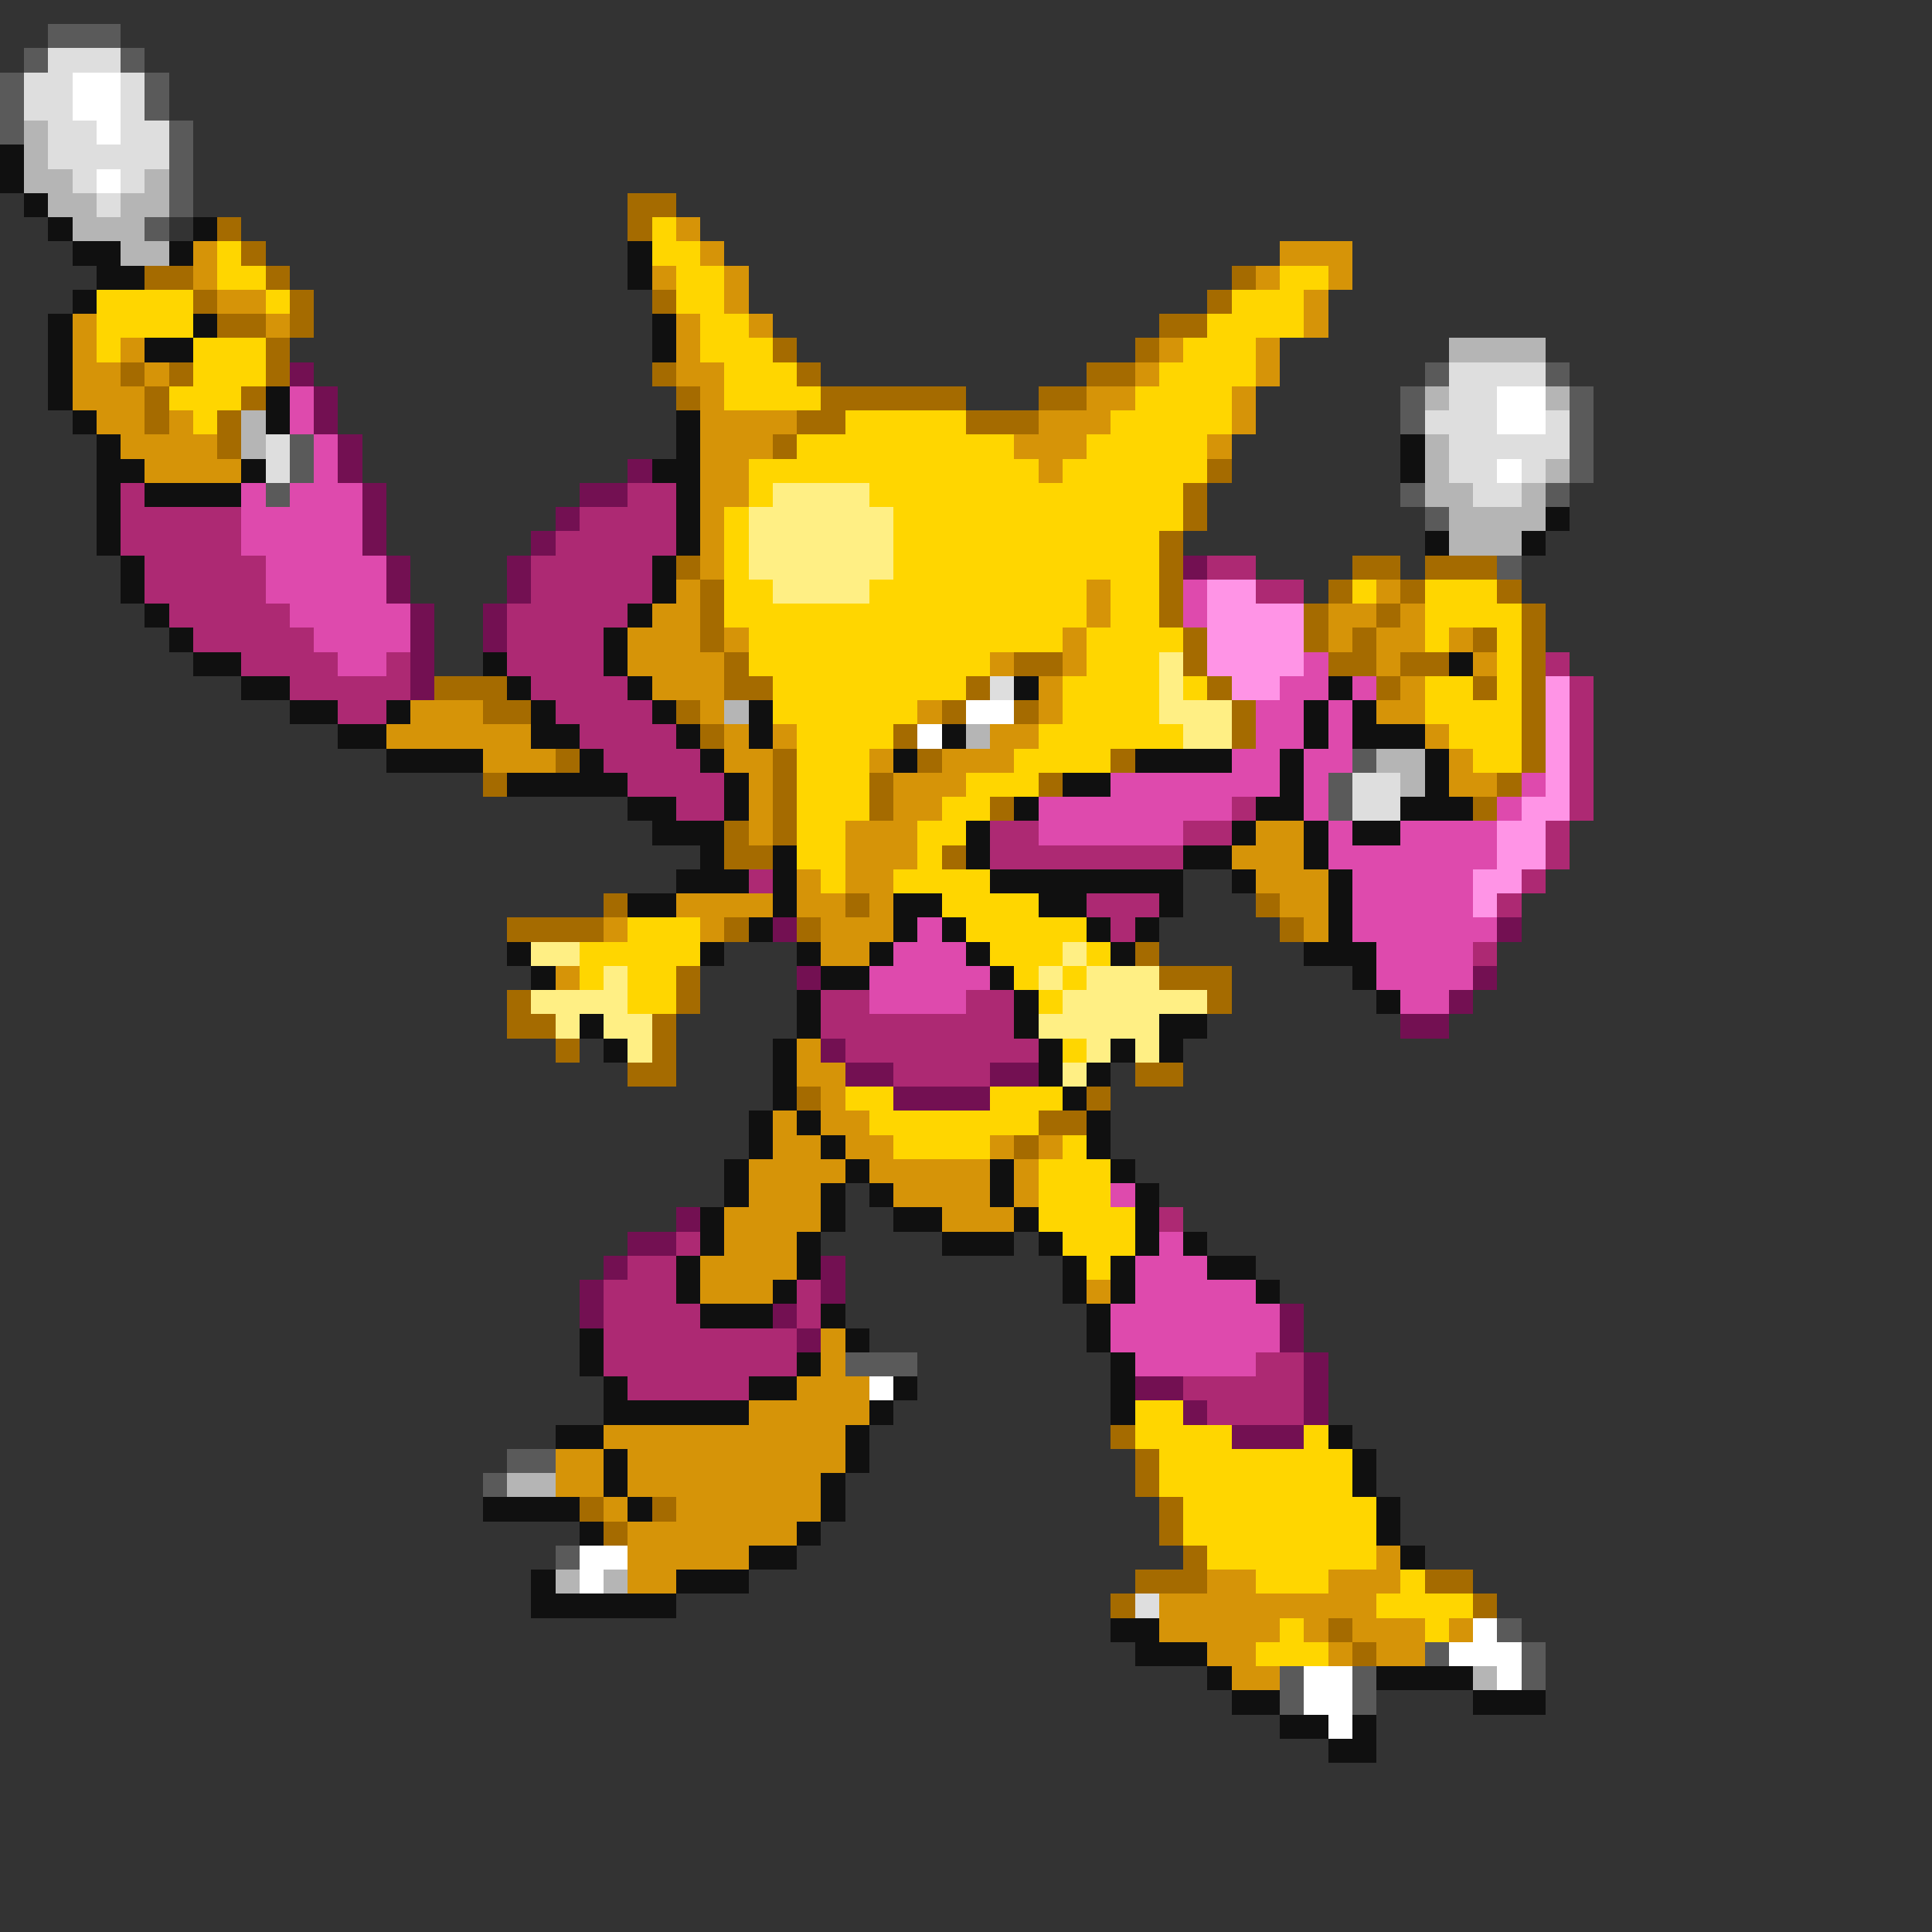 <svg xmlns="http://www.w3.org/2000/svg" viewBox="0 -0.5 80 80" shape-rendering="crispEdges">
<rect x="0" y="-0.5" width="80" height="80" fill="#333333" stroke="none"/>
<path stroke="#5a5a5a" d="M2 1h3M1 2h1M5 2h1M0 3h1M6 3h1M0 4h1M6 4h1M0 5h1M7 5h1M7 6h1M7 7h1M7 8h1M6 9h1M59 15h1M64 15h1M58 16h1M65 16h1M58 17h1M65 17h1M12 18h1M65 18h1M12 19h1M65 19h1M11 20h1M58 20h1M64 20h1M59 21h1M62 23h1M56 31h1M55 32h1M55 33h1M35 56h3M21 60h2M20 61h1M23 64h1M62 67h1M59 68h1M63 68h1M53 69h1M56 69h1M63 69h1M53 70h1M56 70h1" />
<path stroke="#dedede" d="M2 2h3M1 3h2M5 3h1M1 4h2M5 4h1M2 5h2M5 5h2M2 6h5M3 7h1M5 7h1M4 8h1M60 15h4M60 16h2M59 17h3M64 17h1M11 18h1M60 18h5M11 19h1M60 19h2M63 19h1M61 20h2M41 28h1M56 32h2M56 33h2M47 66h1" />
<path stroke="#ffffff" d="M3 3h2M3 4h2M4 5h1M4 7h1M62 16h2M62 17h2M62 19h1M40 29h2M38 30h1M36 57h1M24 64h2M24 65h1M61 67h1M60 68h3M54 69h2M62 69h1M54 70h2M55 71h1" />
<path stroke="#b5b5b5" d="M1 5h1M1 6h1M1 7h2M6 7h1M2 8h2M5 8h2M3 9h3M5 10h2M60 14h4M59 16h1M64 16h1M10 17h1M10 18h1M59 18h1M59 19h1M64 19h1M59 20h2M63 20h1M60 21h4M60 22h3M30 29h1M40 30h1M57 31h2M58 32h1M21 61h2M23 65h1M25 65h1M61 69h1" />
<path stroke="#101010" d="M0 6h1M0 7h1M1 8h1M2 9h1M8 9h1M3 10h2M7 10h1M26 10h1M4 11h2M26 11h1M3 12h1M2 13h1M8 13h1M27 13h1M2 14h1M6 14h2M27 14h1M2 15h1M2 16h1M11 16h1M3 17h1M11 17h1M28 17h1M4 18h1M28 18h1M58 18h1M4 19h2M10 19h1M27 19h2M58 19h1M4 20h1M6 20h4M28 20h1M4 21h1M28 21h1M64 21h1M4 22h1M28 22h1M59 22h1M63 22h1M5 23h1M27 23h1M5 24h1M27 24h1M6 25h1M26 25h1M7 26h1M25 26h1M8 27h2M20 27h1M25 27h1M60 27h1M10 28h2M21 28h1M26 28h1M42 28h1M55 28h1M12 29h2M16 29h1M22 29h1M27 29h1M31 29h1M54 29h1M56 29h1M14 30h2M22 30h2M28 30h1M31 30h1M39 30h1M54 30h1M56 30h3M16 31h4M24 31h1M29 31h1M37 31h1M47 31h4M53 31h1M59 31h1M21 32h5M30 32h1M44 32h2M53 32h1M59 32h1M26 33h2M30 33h1M42 33h1M52 33h2M58 33h3M27 34h3M40 34h1M51 34h1M54 34h1M56 34h2M29 35h1M32 35h1M40 35h1M49 35h2M54 35h1M28 36h3M32 36h1M41 36h8M51 36h1M55 36h1M26 37h2M32 37h1M37 37h2M43 37h2M48 37h1M55 37h1M31 38h1M37 38h1M39 38h1M45 38h1M47 38h1M55 38h1M21 39h1M29 39h1M33 39h1M36 39h1M40 39h1M46 39h1M54 39h3M22 40h1M34 40h2M41 40h1M56 40h1M33 41h1M42 41h1M57 41h1M24 42h1M33 42h1M42 42h1M48 42h2M25 43h1M32 43h1M43 43h1M46 43h1M48 43h1M32 44h1M43 44h1M45 44h1M32 45h1M44 45h1M31 46h1M33 46h1M45 46h1M31 47h1M34 47h1M45 47h1M30 48h1M35 48h1M41 48h1M46 48h1M30 49h1M34 49h1M36 49h1M41 49h1M47 49h1M29 50h1M34 50h1M37 50h2M42 50h1M47 50h1M29 51h1M33 51h1M39 51h3M43 51h1M47 51h1M49 51h1M28 52h1M33 52h1M44 52h1M46 52h1M50 52h2M28 53h1M32 53h1M44 53h1M46 53h1M52 53h1M29 54h3M34 54h1M45 54h1M24 55h1M35 55h1M45 55h1M24 56h1M33 56h1M46 56h1M25 57h1M31 57h2M37 57h1M46 57h1M25 58h6M36 58h1M46 58h1M23 59h2M35 59h1M55 59h1M25 60h1M35 60h1M56 60h1M25 61h1M34 61h1M56 61h1M20 62h4M26 62h1M34 62h1M57 62h1M24 63h1M33 63h1M57 63h1M31 64h2M58 64h1M22 65h1M28 65h3M22 66h6M46 67h2M47 68h3M50 69h1M57 69h4M51 70h2M61 70h3M53 71h2M56 71h1M55 72h2" />
<path stroke="#a56b00" d="M26 8h2M9 9h1M26 9h1M10 10h1M6 11h2M11 11h1M51 11h1M8 12h1M12 12h1M27 12h1M50 12h1M9 13h2M12 13h1M48 13h2M11 14h1M32 14h1M47 14h1M5 15h1M7 15h1M11 15h1M27 15h1M33 15h1M45 15h2M6 16h1M10 16h1M28 16h1M34 16h6M43 16h2M6 17h1M9 17h1M33 17h2M40 17h3M9 18h1M32 18h1M50 19h1M49 20h1M49 21h1M48 22h1M28 23h1M48 23h1M56 23h2M59 23h3M29 24h1M48 24h1M55 24h1M58 24h1M62 24h1M29 25h1M48 25h1M54 25h1M57 25h1M63 25h1M29 26h1M49 26h1M54 26h1M56 26h1M61 26h1M63 26h1M30 27h1M42 27h2M49 27h1M55 27h2M58 27h2M63 27h1M18 28h3M30 28h2M40 28h1M50 28h1M57 28h1M61 28h1M63 28h1M20 29h2M28 29h1M39 29h1M42 29h1M51 29h1M63 29h1M29 30h1M37 30h1M51 30h1M63 30h1M23 31h1M32 31h1M38 31h1M46 31h1M63 31h1M20 32h1M32 32h1M36 32h1M43 32h1M62 32h1M32 33h1M36 33h1M41 33h1M61 33h1M30 34h1M32 34h1M30 35h2M39 35h1M25 37h1M35 37h1M52 37h1M21 38h4M30 38h1M33 38h1M53 38h1M47 39h1M28 40h1M48 40h3M21 41h1M28 41h1M50 41h1M21 42h2M27 42h1M23 43h1M27 43h1M26 44h2M47 44h2M33 45h1M45 45h1M43 46h2M42 47h1M46 59h1M47 60h1M47 61h1M24 62h1M27 62h1M48 62h1M25 63h1M48 63h1M49 64h1M47 65h3M59 65h2M46 66h1M61 66h1M55 67h1M56 68h1" />
<path stroke="#ffd600" d="M27 9h1M9 10h1M27 10h2M9 11h2M28 11h2M53 11h2M4 12h4M11 12h1M28 12h2M51 12h3M4 13h4M29 13h2M50 13h4M4 14h1M8 14h3M29 14h3M49 14h3M8 15h3M30 15h3M48 15h4M7 16h3M30 16h4M47 16h4M8 17h1M35 17h5M46 17h5M33 18h9M45 18h5M31 19h12M44 19h6M31 20h1M36 20h13M30 21h1M37 21h12M30 22h1M37 22h11M30 23h1M37 23h11M30 24h2M36 24h9M46 24h2M56 24h1M59 24h3M30 25h15M46 25h2M59 25h4M31 26h13M45 26h4M59 26h1M62 26h1M31 27h10M45 27h3M62 27h1M32 28h8M44 28h4M49 28h1M59 28h2M62 28h1M32 29h6M44 29h4M59 29h4M33 30h4M43 30h6M60 30h3M33 31h3M42 31h4M61 31h2M33 32h3M40 32h3M33 33h3M39 33h2M33 34h2M38 34h2M33 35h2M38 35h1M34 36h1M37 36h4M39 37h4M26 38h3M40 38h5M24 39h5M41 39h3M45 39h1M24 40h1M26 40h2M42 40h1M44 40h1M26 41h2M43 41h1M44 43h1M35 45h2M41 45h3M36 46h7M37 47h4M44 47h1M43 48h3M43 49h3M43 50h4M44 51h3M45 52h1M47 58h2M47 59h4M54 59h1M48 60h8M48 61h8M49 62h8M49 63h8M50 64h7M52 65h3M58 65h1M57 66h4M53 67h1M59 67h1M52 68h3" />
<path stroke="#d69408" d="M28 9h1M8 10h1M29 10h1M53 10h3M8 11h1M27 11h1M30 11h1M52 11h1M55 11h1M9 12h2M30 12h1M54 12h1M3 13h1M11 13h1M28 13h1M31 13h1M54 13h1M3 14h1M5 14h1M28 14h1M48 14h1M52 14h1M3 15h2M6 15h1M28 15h2M47 15h1M52 15h1M3 16h3M29 16h1M45 16h2M51 16h1M4 17h2M7 17h1M29 17h4M43 17h3M51 17h1M5 18h4M29 18h3M42 18h3M50 18h1M6 19h4M29 19h2M43 19h1M29 20h2M29 21h1M29 22h1M29 23h1M28 24h1M45 24h1M57 24h1M27 25h2M45 25h1M55 25h2M58 25h1M26 26h3M30 26h1M44 26h1M55 26h1M57 26h2M60 26h1M26 27h4M41 27h1M44 27h1M57 27h1M61 27h1M27 28h3M43 28h1M58 28h1M17 29h3M29 29h1M38 29h1M43 29h1M57 29h2M16 30h6M30 30h1M32 30h1M41 30h2M59 30h1M20 31h3M30 31h2M36 31h1M39 31h3M60 31h1M31 32h1M37 32h3M60 32h2M31 33h1M37 33h2M31 34h1M35 34h3M52 34h2M35 35h3M51 35h3M33 36h1M35 36h2M52 36h3M28 37h4M33 37h2M36 37h1M53 37h2M25 38h1M29 38h1M34 38h3M54 38h1M34 39h2M23 40h1M33 43h1M33 44h2M34 45h1M32 46h1M34 46h2M32 47h2M35 47h2M41 47h1M43 47h1M31 48h4M36 48h5M42 48h1M31 49h3M37 49h4M42 49h1M30 50h4M39 50h3M30 51h3M29 52h4M29 53h3M45 53h1M34 55h1M34 56h1M33 57h3M31 58h5M25 59h10M23 60h2M26 60h9M23 61h2M26 61h8M25 62h1M28 62h6M26 63h7M26 64h5M57 64h1M26 65h2M50 65h2M55 65h3M48 66h9M48 67h5M54 67h1M56 67h3M60 67h1M50 68h2M55 68h1M57 68h2M51 69h2" />
<path stroke="#731052" d="M12 15h1M13 16h1M13 17h1M14 18h1M14 19h1M26 19h1M15 20h1M24 20h2M15 21h1M23 21h1M15 22h1M22 22h1M16 23h1M21 23h1M49 23h1M16 24h1M21 24h1M17 25h1M20 25h1M17 26h1M20 26h1M17 27h1M17 28h1M32 38h1M62 38h1M33 40h1M61 40h1M60 41h1M58 42h2M34 43h1M35 44h2M41 44h2M37 45h4M28 50h1M26 51h2M25 52h1M34 52h1M24 53h1M34 53h1M24 54h1M32 54h1M53 54h1M33 55h1M53 55h1M54 56h1M47 57h2M54 57h1M49 58h1M54 58h1M51 59h3" />
<path stroke="#de4aad" d="M12 16h1M12 17h1M13 18h1M13 19h1M10 20h1M12 20h3M10 21h5M10 22h5M11 23h5M11 24h5M49 24h1M12 25h5M49 25h1M13 26h4M14 27h2M54 27h1M53 28h2M56 28h1M52 29h2M55 29h1M52 30h2M55 30h1M51 31h2M54 31h2M46 32h7M54 32h1M63 32h1M43 33h8M54 33h1M62 33h1M43 34h6M55 34h1M58 34h4M55 35h7M56 36h5M56 37h5M38 38h1M56 38h6M37 39h3M57 39h4M36 40h5M57 40h4M36 41h4M58 41h2M46 49h1M48 51h1M47 52h3M47 53h5M46 54h7M46 55h7M47 56h5" />
<path stroke="#ad2973" d="M5 20h1M26 20h2M5 21h5M24 21h4M5 22h5M23 22h5M6 23h5M22 23h5M50 23h2M6 24h5M22 24h5M52 24h2M7 25h5M21 25h5M8 26h5M21 26h4M10 27h4M16 27h1M21 27h4M64 27h1M12 28h5M22 28h4M65 28h1M14 29h2M23 29h4M65 29h1M24 30h4M65 30h1M25 31h4M65 31h1M26 32h4M65 32h1M28 33h2M51 33h1M65 33h1M41 34h2M49 34h2M64 34h1M41 35h8M64 35h1M31 36h1M63 36h1M45 37h3M62 37h1M46 38h1M61 39h1M34 41h2M40 41h2M34 42h8M35 43h8M37 44h4M48 50h1M28 51h1M26 52h2M25 53h3M33 53h1M25 54h4M33 54h1M25 55h8M25 56h8M52 56h2M26 57h5M49 57h5M50 58h4" />
<path stroke="#ffef84" d="M32 20h4M31 21h6M31 22h6M31 23h6M32 24h4M48 27h1M48 28h1M48 29h3M49 30h2M22 39h2M44 39h1M25 40h1M43 40h1M45 40h3M22 41h4M44 41h6M23 42h1M25 42h2M43 42h5M26 43h1M45 43h1M47 43h1M44 44h1" />
<path stroke="#ff94e6" d="M50 24h2M50 25h4M50 26h4M50 27h4M51 28h2M64 28h1M64 29h1M64 30h1M64 31h1M64 32h1M63 33h2M62 34h2M62 35h2M61 36h2M61 37h1" />
</svg>